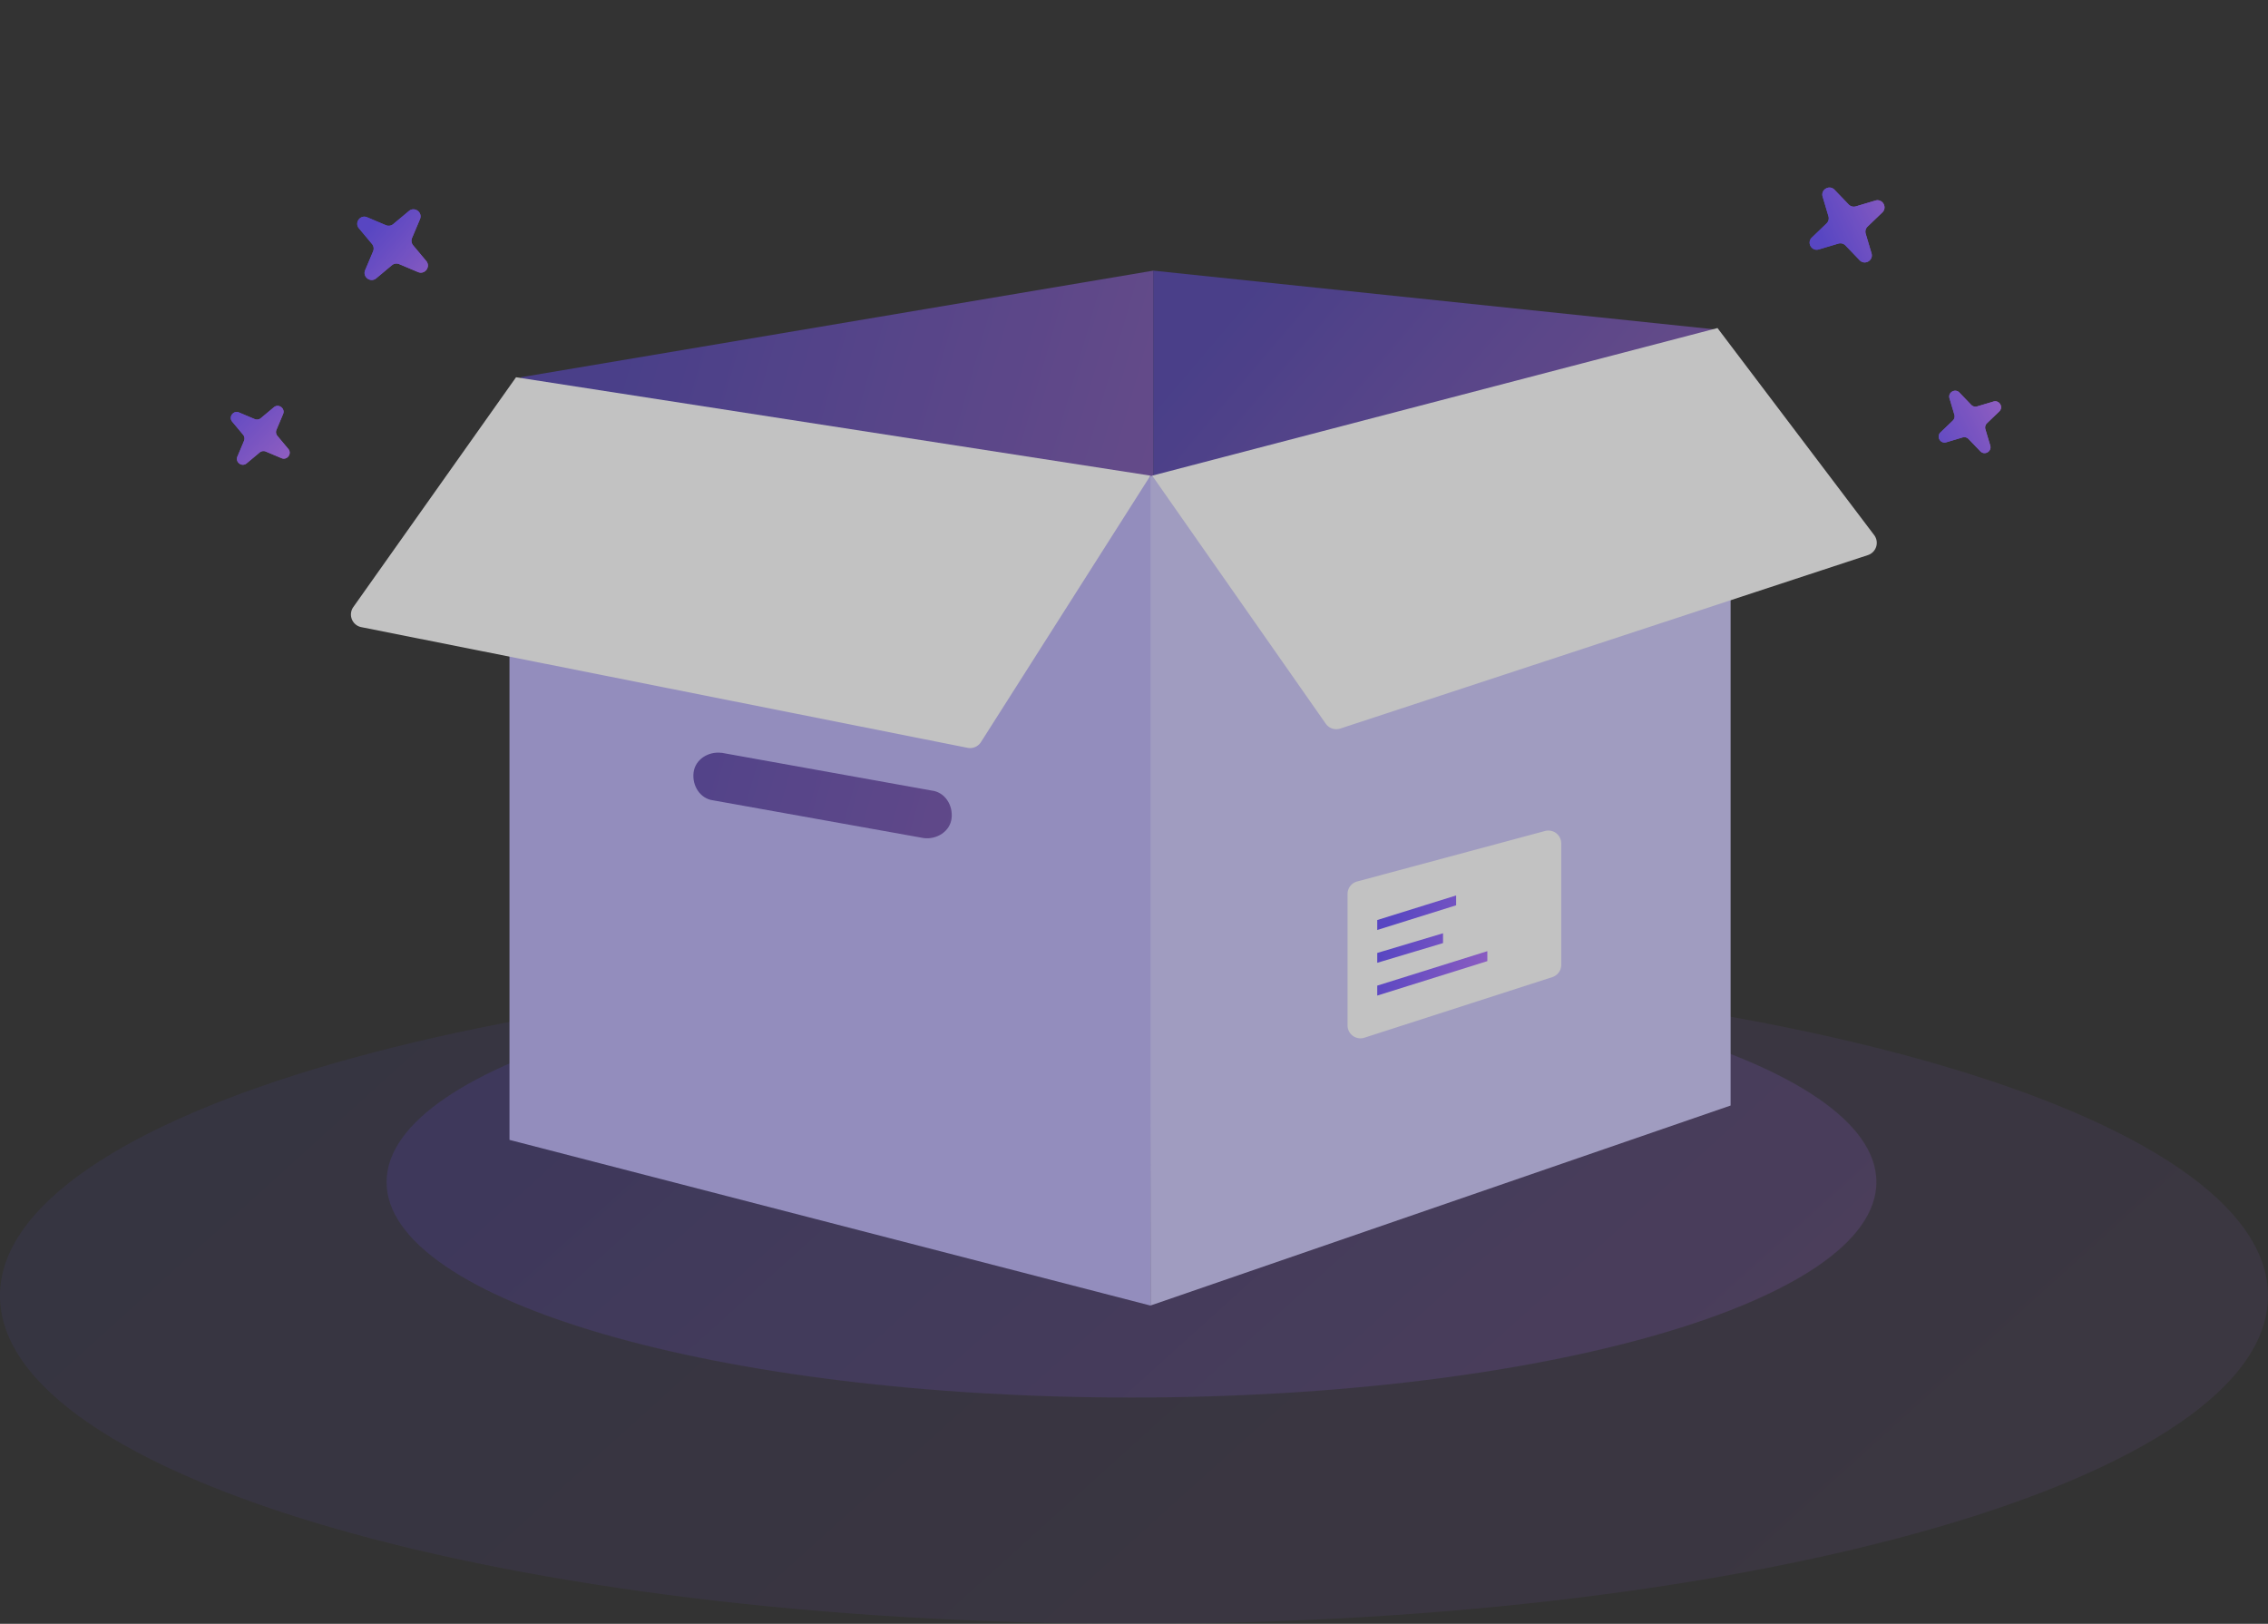 <svg width="176" height="126" fill="none" xmlns="http://www.w3.org/2000/svg"><rect width="100%" height="100%" fill="#333333" stroke="none"/><g opacity=".7" clip-path="url(#a)"><path d="M0 100.544C0 114.603 39.398 126 88 126c48.604 0 88-11.395 88-25.455 0-14.06-39.405-25.453-88-25.453-48.593 0-88 11.397-88 25.452Z" fill="url(#b)" fill-opacity=".1"/><path d="M30 91.726c0 9.235 25.879 16.717 57.805 16.717 31.925 0 57.806-7.482 57.806-16.719C145.611 82.487 119.73 75 87.806 75S30 82.49 30 91.724v.002Z" fill="url(#c)" fill-opacity=".2"/><path d="M40.428 29.272 89.5 21v55l-36-1.5-13.072-45.228Z" fill="url(#d)" fill-opacity=".6"/><path d="M89.5 37.545V21.001l43.776 4.58-41.832 11.964H89.5Z" fill="url(#e)" fill-opacity=".6"/><path d="m89.532 36.91-.255 64.397-49.74-12.856V48.363L89.534 36.91h-.002ZM55.988 58.418c-1.02-.127-2.04.508-2.165 1.527-.126 1.019.51 2.036 1.53 2.16l16.324 2.926c1.018.128 2.04-.506 2.166-1.524.125-1.017-.51-2.037-1.528-2.16L55.99 58.412l-.002.005Z" fill="#BCB3F8"/><path d="m89.275 101.306 45.023-15.522V46.455l-45.016-9.543v64.396l-.007-.002Z" fill="#CFC9FC"/><path d="M40.046 29.273 27.418 47.105a1 1 0 0 0 .62 1.559l47.046 9.364a1 1 0 0 0 1.039-.444l13.15-20.677-49.227-7.634Z" fill="#fff"/><path d="M102.879 56.155a1 1 0 0 0 1.131.377l40.943-13.459a1 1 0 0 0 .485-1.553L133.28 25.455 89.413 36.908l13.466 19.247Zm1.694 13.212a1 1 0 0 1 .741-.966l14.581-3.919a1 1 0 0 1 1.26.966v9.42a1 1 0 0 1-.693.952l-14.582 4.702a1 1 0 0 1-1.307-.952V69.367Z" fill="url(#f)"/><path d="M106.876 72.163v-.772l6.122-1.908v.764l-6.122 1.916Zm0 2.544v-.762l5.105-1.527v.762l-5.105 1.529v-.002Zm0 2.546v-.772l8.544-2.674v.772l-8.544 2.674Z" fill="url(#g)"/><path d="M141.439 15.262c-.164-.552.524-.953.923-.537l1.098 1.143a.55.55 0 0 0 .553.146l1.519-.452c.553-.165.953.524.538.923l-1.144 1.098a.552.552 0 0 0-.146.553l.453 1.52c.164.552-.524.952-.923.537l-1.098-1.144a.55.55 0 0 0-.553-.146l-1.52.453c-.552.164-.953-.524-.537-.923l1.143-1.098a.548.548 0 0 0 .146-.553l-.452-1.52Z" fill="url(#h)"/><path fill-rule="evenodd" clip-rule="evenodd" d="m142.2 15.508.323 1.085a1.21 1.21 0 0 1-.321 1.217l-.817.784 1.086-.323c.433-.129.903-.005 1.216.322l.785.816-.324-1.085a1.208 1.208 0 0 1 .322-1.217l.816-.784-1.085.323a1.21 1.21 0 0 1-1.217-.321l-.784-.817Zm.162-.783c-.399-.416-1.087-.015-.923.537l.452 1.52a.548.548 0 0 1-.146.553l-1.143 1.098c-.416.399-.015 1.087.537.923l1.52-.453a.55.55 0 0 1 .553.146l1.098 1.144c.399.415 1.087.014.923-.538l-.453-1.52a.552.552 0 0 1 .146-.552l1.144-1.098c.415-.4.015-1.088-.538-.923l-1.519.452a.55.55 0 0 1-.553-.146l-1.098-1.143Z" fill="url(#i)"/><path d="M151.284 30.909c-.137-.46.436-.794.769-.448l.915.953c.119.124.297.17.461.122l1.266-.377c.46-.137.794.436.448.769l-.953.915a.461.461 0 0 0-.122.46l.377 1.267c.138.46-.436.794-.769.448l-.915-.953a.457.457 0 0 0-.461-.122l-1.266.377c-.46.137-.794-.436-.448-.769l.953-.915a.457.457 0 0 0 .122-.46l-.377-1.267Z" fill="url(#j)"/><path fill-rule="evenodd" clip-rule="evenodd" d="m151.918 31.114.27.904c.107.362.004.753-.268 1.014l-.681.654.905-.27a1.008 1.008 0 0 1 1.014.268l.653.68-.269-.903a1.007 1.007 0 0 1 .268-1.014l.68-.654-.904.27a1.007 1.007 0 0 1-1.014-.269l-.654-.68Zm.135-.653c-.333-.346-.906-.012-.769.448l.377 1.266a.457.457 0 0 1-.122.461l-.953.915c-.346.333-.012.906.448.77l1.266-.378a.457.457 0 0 1 .461.122l.915.953c.333.346.907.012.769-.448l-.377-1.266a.461.461 0 0 1 .122-.461l.953-.915c.346-.333.012-.906-.448-.77l-1.266.378a.458.458 0 0 1-.461-.122l-.915-.953Z" fill="url(#k)"/><g><path d="M31.732 16.374c.442-.37 1.082.104.858.635l-.616 1.46a.55.55 0 0 0 .085.567l1.016 1.216c.37.443-.104 1.083-.635.859l-1.461-.616a.55.55 0 0 0-.566.084l-1.216 1.017c-.443.369-1.083-.105-.859-.636l.616-1.46a.55.55 0 0 0-.084-.566l-1.017-1.217c-.369-.442.105-1.082.636-.858l1.46.616a.55.55 0 0 0 .566-.085l1.217-1.016Z" fill="url(#l)"/><path fill-rule="evenodd" clip-rule="evenodd" d="m31.807 17.17-.87.726c-.347.29-.827.362-1.244.186l-1.043-.44.726.87c.29.346.362.827.186 1.244l-.44 1.043.869-.726c.347-.29.827-.362 1.244-.186l1.044.44-.726-.869a1.209 1.209 0 0 1-.186-1.244l.44-1.043Zm.783-.16c.224-.532-.416-1.005-.858-.636l-1.217 1.016a.55.55 0 0 1-.566.085l-1.46-.616c-.531-.224-1.005.416-.636.858l1.017 1.217a.55.55 0 0 1 .084.566l-.616 1.46c-.224.531.416 1.005.858.636l1.217-1.017a.55.55 0 0 1 .566-.084l1.46.616c.532.224 1.005-.416.636-.858l-1.016-1.217a.55.55 0 0 1-.085-.566l.616-1.46Z" fill="url(#m)"/><path d="M21.252 31.603c.368-.308.902.087.715.529l-.513 1.217a.458.458 0 0 0 .07.472l.847 1.014c.308.368-.087.902-.53.715l-1.217-.513a.458.458 0 0 0-.471.07l-1.014.847c-.369.308-.902-.087-.715-.53l.513-1.217a.458.458 0 0 0-.07-.471l-.847-1.014c-.308-.369.087-.902.53-.715l1.216.513c.158.067.34.04.472-.07l1.014-.847Z" fill="url(#n)"/><path fill-rule="evenodd" clip-rule="evenodd" d="m21.314 32.266-.724.605c-.29.242-.69.302-1.037.155l-.87-.367.605.725c.242.29.302.69.155 1.037l-.366.87.724-.606c.29-.241.69-.301 1.037-.155l.87.367-.605-.724a1.007 1.007 0 0 1-.155-1.037l.366-.87Zm.653-.134c.187-.442-.347-.837-.715-.53l-1.014.848a.458.458 0 0 1-.472.07l-1.217-.514c-.442-.186-.837.347-.53.716l.848 1.014c.11.131.137.313.07.471l-.513 1.218c-.187.442.346.837.715.529l1.014-.847a.458.458 0 0 1 .471-.07l1.218.513c.442.187.837-.347.53-.715l-.848-1.014a.458.458 0 0 1-.07-.472l.513-1.217Z" fill="url(#o)"/></g></g><defs><linearGradient id="b" x1="37.065" y1="75.092" x2="124.767" y2="172.248" gradientUnits="userSpaceOnUse"><stop stop-color="#684FFF"/><stop offset="1" stop-color="#B871FE"/></linearGradient><linearGradient id="c" x1="54.347" y1="75" x2="111.962" y2="138.82" gradientUnits="userSpaceOnUse"><stop stop-color="#684FFF"/><stop offset="1" stop-color="#B871FE"/></linearGradient><linearGradient id="d" x1="50.762" y1="21" x2="101.109" y2="35.394" gradientUnits="userSpaceOnUse"><stop stop-color="#684FFF"/><stop offset="1" stop-color="#B871FE"/></linearGradient><linearGradient id="e" x1="98.719" y1="21.001" x2="126.984" y2="44.966" gradientUnits="userSpaceOnUse"><stop stop-color="#684FFF"/><stop offset="1" stop-color="#B871FE"/></linearGradient><linearGradient id="f" x1="117.848" y1="25.455" x2="149" y2="62.5" gradientUnits="userSpaceOnUse"><stop stop-color="#fff"/><stop offset="1" stop-color="#fff"/></linearGradient><linearGradient id="g" x1="108.676" y1="69.483" x2="117.111" y2="72.456" gradientUnits="userSpaceOnUse"><stop stop-color="#684FFF"/><stop offset="1" stop-color="#B871FE"/></linearGradient><linearGradient id="h" x1="140.052" y1="15.584" x2="146.599" y2="12.501" gradientUnits="userSpaceOnUse"><stop stop-color="#684FFF"/><stop offset="1" stop-color="#B871FE"/></linearGradient><linearGradient id="i" x1="140.052" y1="15.584" x2="146.599" y2="12.501" gradientUnits="userSpaceOnUse"><stop stop-color="#684FFF"/><stop offset="1" stop-color="#B871FE"/></linearGradient><linearGradient id="j" x1="140.052" y1="15.584" x2="146.599" y2="12.501" gradientUnits="userSpaceOnUse"><stop stop-color="#684FFF"/><stop offset="1" stop-color="#B871FE"/></linearGradient><linearGradient id="k" x1="140.052" y1="15.584" x2="146.599" y2="12.501" gradientUnits="userSpaceOnUse"><stop stop-color="#684FFF"/><stop offset="1" stop-color="#B871FE"/></linearGradient><linearGradient id="l" x1="30.888" y1="15.227" x2="36.309" y2="20.022" gradientUnits="userSpaceOnUse"><stop stop-color="#684FFF"/><stop offset="1" stop-color="#B871FE"/></linearGradient><linearGradient id="m" x1="30.888" y1="15.227" x2="36.309" y2="20.022" gradientUnits="userSpaceOnUse"><stop stop-color="#684FFF"/><stop offset="1" stop-color="#B871FE"/></linearGradient><linearGradient id="n" x1="30.888" y1="15.227" x2="36.309" y2="20.022" gradientUnits="userSpaceOnUse"><stop stop-color="#684FFF"/><stop offset="1" stop-color="#B871FE"/></linearGradient><linearGradient id="o" x1="30.888" y1="15.227" x2="36.309" y2="20.022" gradientUnits="userSpaceOnUse"><stop stop-color="#684FFF"/><stop offset="1" stop-color="#B871FE"/></linearGradient><clipPath id="a"><path fill="#fff" d="M0 0h176v126H0z"/></clipPath></defs></svg>
